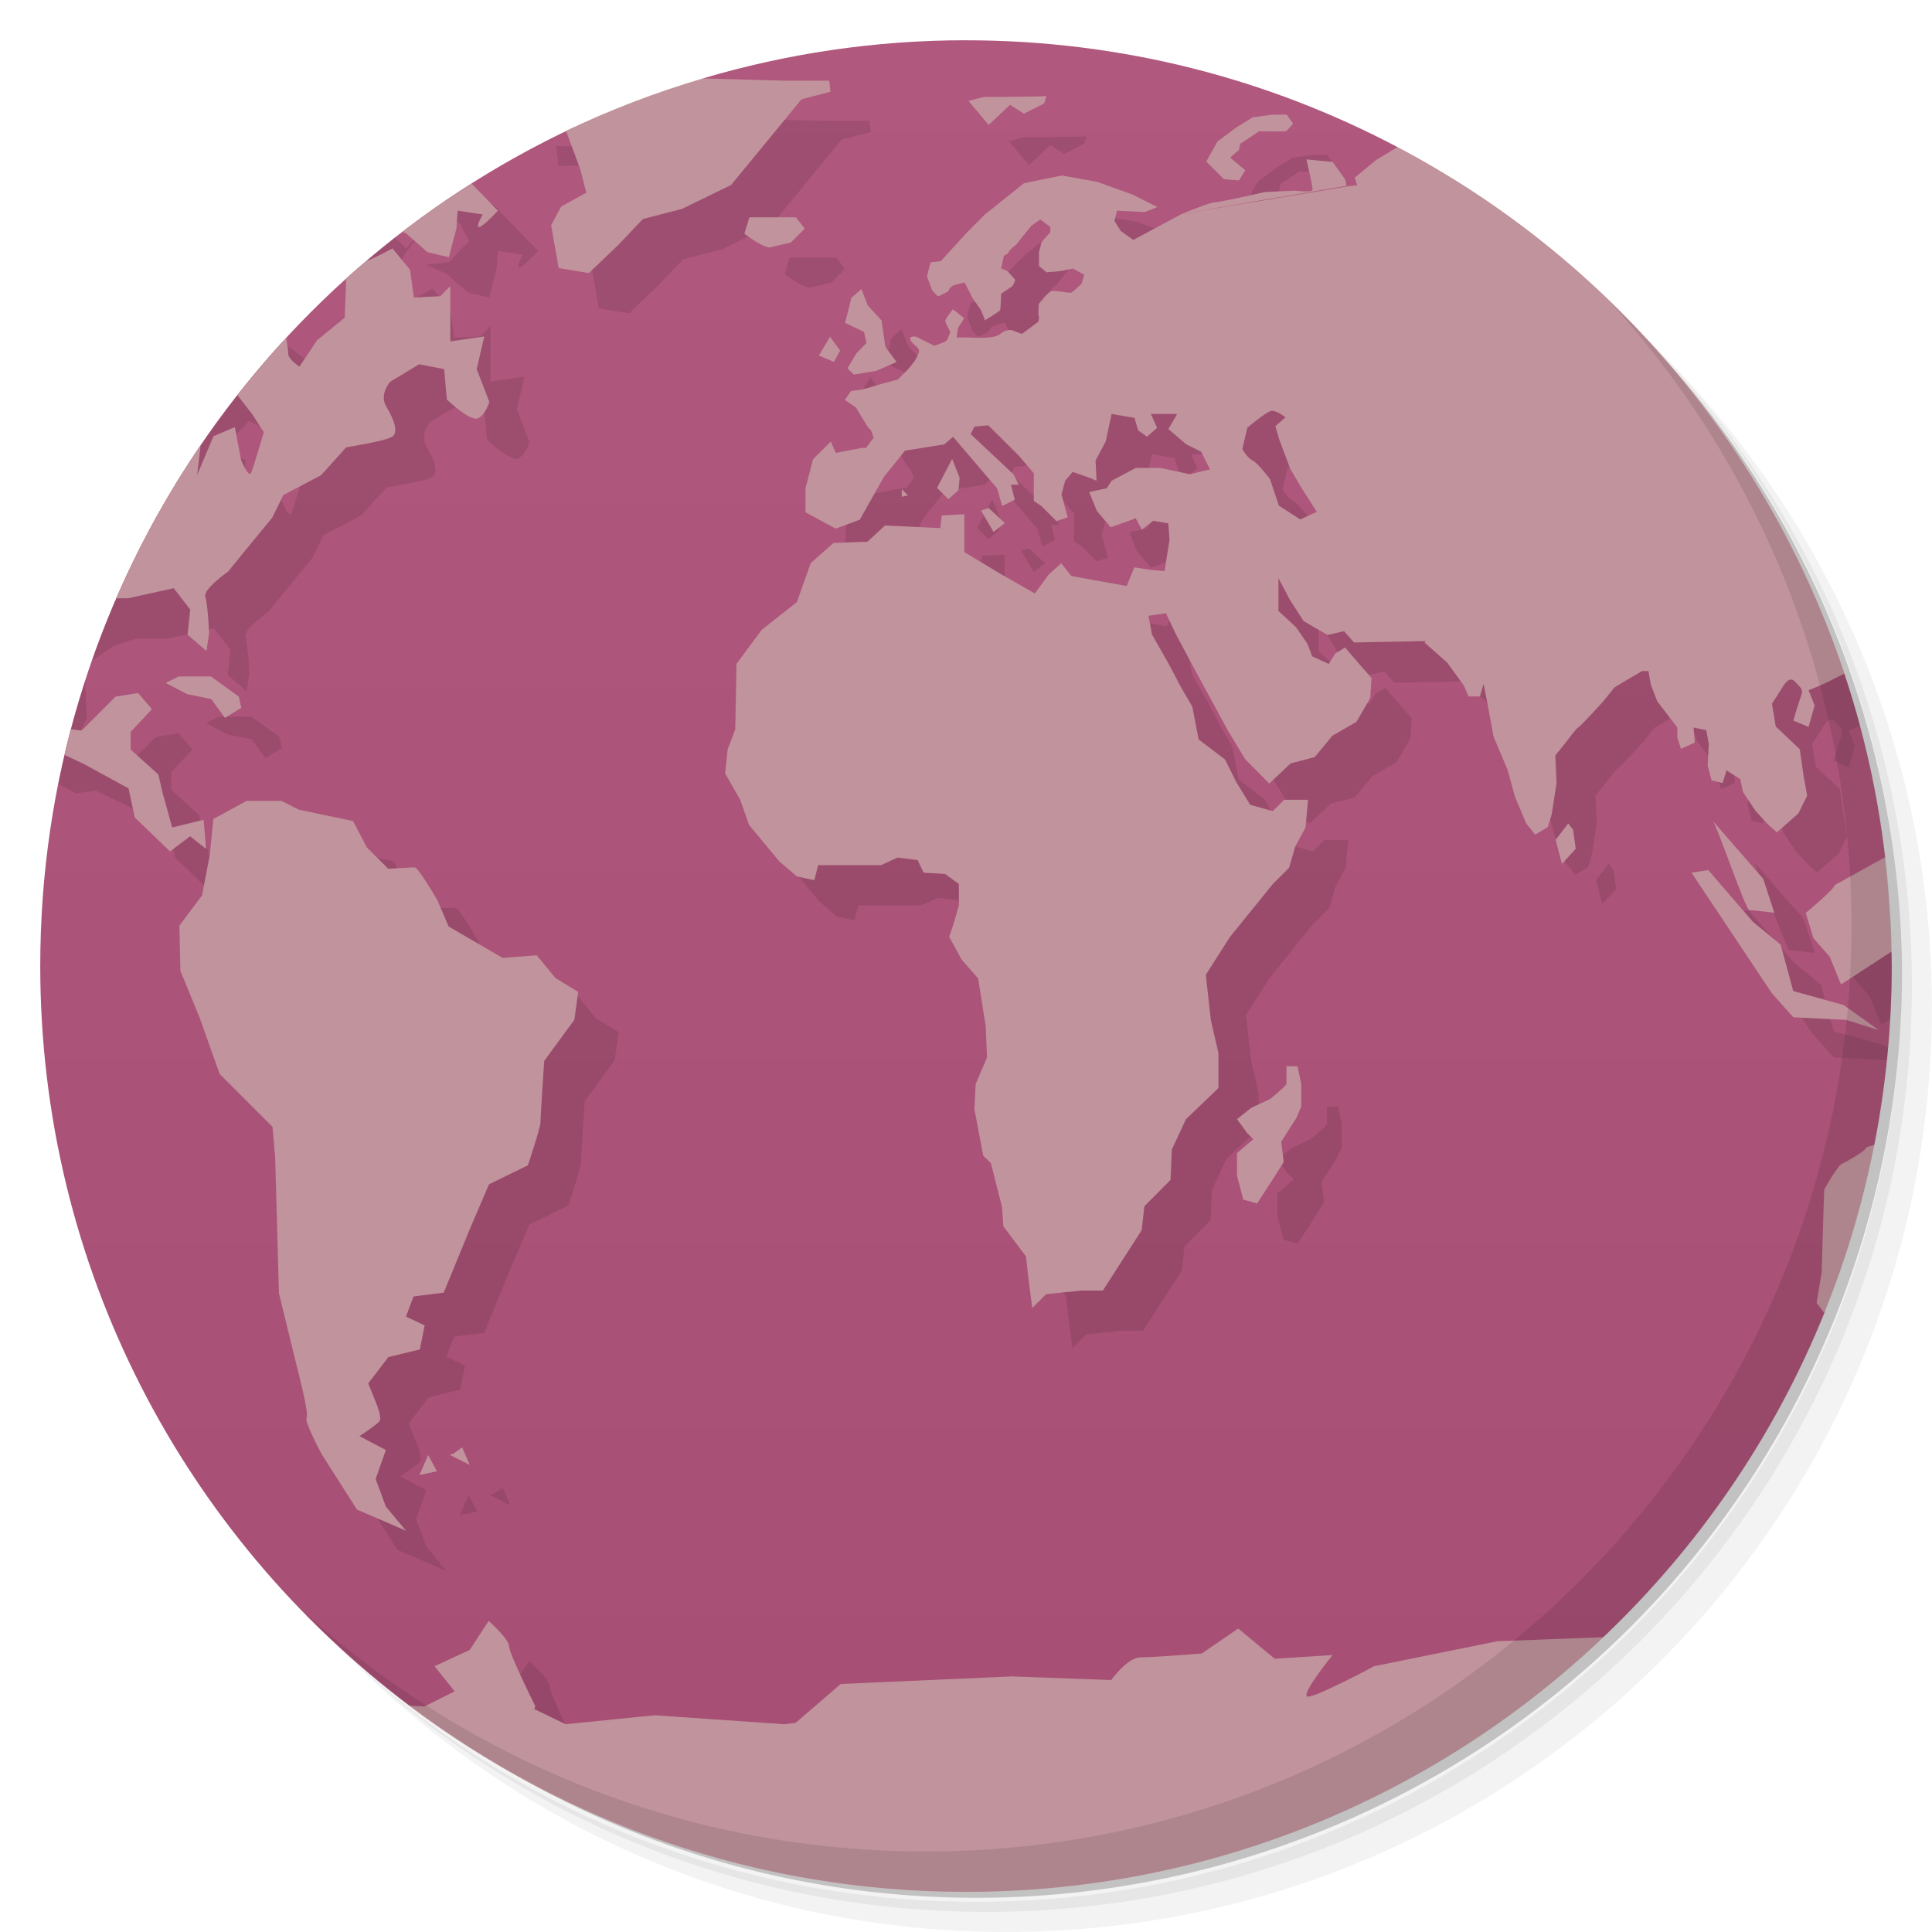 <svg xmlns="http://www.w3.org/2000/svg" viewBox="0 0 48 48">
 <defs>
  <linearGradient id="linearGradient3764" x1="1" x2="47" gradientUnits="userSpaceOnUse" gradientTransform="matrix(0,-1,1,0,-1.5e-6,48)">
   <stop style="stop-color:#a64e73;stop-opacity:1"/>
   <stop offset="1" style="stop-color:#b0587d;stop-opacity:1"/>
  </linearGradient>
  
 </defs>
 <g>
  <path d="m 36.31 5 c 5.859 4.062 9.688 10.831 9.688 18.5 c 0 12.426 -10.07 22.5 -22.5 22.5 c -7.669 0 -14.438 -3.828 -18.5 -9.688 c 1.037 1.822 2.306 3.499 3.781 4.969 c 4.085 3.712 9.514 5.969 15.469 5.969 c 12.703 0 23 -10.298 23 -23 c 0 -5.954 -2.256 -11.384 -5.969 -15.469 c -1.469 -1.475 -3.147 -2.744 -4.969 -3.781 z m 4.969 3.781 c 3.854 4.113 6.219 9.637 6.219 15.719 c 0 12.703 -10.297 23 -23 23 c -6.081 0 -11.606 -2.364 -15.719 -6.219 c 4.16 4.144 9.883 6.719 16.219 6.719 c 12.703 0 23 -10.298 23 -23 c 0 -6.335 -2.575 -12.06 -6.719 -16.219 z" style="opacity:0.05"/>
  <path d="m 41.28 8.781 c 3.712 4.085 5.969 9.514 5.969 15.469 c 0 12.703 -10.297 23 -23 23 c -5.954 0 -11.384 -2.256 -15.469 -5.969 c 4.113 3.854 9.637 6.219 15.719 6.219 c 12.703 0 23 -10.298 23 -23 c 0 -6.081 -2.364 -11.606 -6.219 -15.719 z" style="opacity:0.1"/>
  <path d="m 31.25 2.375 c 8.615 3.154 14.75 11.417 14.75 21.13 c 0 12.426 -10.07 22.5 -22.5 22.5 c -9.708 0 -17.971 -6.135 -21.12 -14.75 a 23 23 0 0 0 44.875 -7 a 23 23 0 0 0 -16 -21.875 z" style="opacity:0.2"/>
 </g>
 <g>
  <path d="m 24 1 c -2.27 0 -4.462 0.334 -6.533 0.947 c 1.534 1.053 -1.25 2.02 -3.205 1.215 c -7.833 3.667 -13.262 11.617 -13.262 20.838 c 0 7.505 3.595 14.169 9.156 18.367 c 5.844 2.633 21.844 2.633 29.684 -1.699 c 2.366 -2.249 4.253 -4.995 5.494 -8.07 c 0 -0.001 0 -0.001 0 -0.002 c 0.234 -1.595 0.667 -3.594 1.23 -4.15 l 0.002 0 c 0.282 -1.438 0.434 -2.923 0.434 -4.443 c 0 -0.118 -0.006 -0.234 -0.008 -0.352 c -0.001 0 -0.001 0 -0.002 0 c -0.992 -0.649 -0.556 -1.182 -0.154 -2.348 c -0.185 -1.577 -0.527 -3.105 -1.014 -4.568 c -1.826 -0.738 -7.823 -7.734 -11.1 -13.08 c -3.203 -1.692 -6.85 -2.654 -10.725 -2.654 z" style="fill:url(#linearGradient3764);fill-opacity:1"/>
  <path d="m 17 2.906 -0.84 0.25 -0.969 0.066 l -0.598 0.434 -0.777 -0.031 l 0.063 0.5 1.125 -0.031 0.406 1.094 0.156 0.598 -0.625 0.346 -0.25 0.465 0.188 1.063 0.75 0.125 0.719 -0.688 0.625 -0.656 0.969 -0.25 1.219 -0.594 0.721 -0.875 1.029 -1.254 0.721 -0.189 -0.031 -0.275 -1.125 0 -3.469 -0.096 z m 9.969 0.48 c -0.055 0.02 -1.531 0.023 -1.531 0.023 l -0.375 0.098 0.5 0.598 0.531 -0.5 0.344 0.219 0.5 -0.25 c 0 0 0.09 -0.211 0.031 -0.187 z m 6 0.461 -0.375 0.004 -0.471 0.063 -0.404 0.25 -0.471 0.35 -0.279 0.5 0.438 0.438 0.375 0.031 0.156 -0.254 -0.375 -0.314 0.219 -0.188 0.031 -0.152 0.469 -0.313 c 0 0 0.609 0.008 0.656 0 0.047 -0.012 0.188 -0.191 0.188 -0.191 z m 3.105 0.578 -0.266 0.176 -0.621 0.375 -0.531 0.438 0.064 0.189 -0.281 0.031 0 0.004 -4.08 0.678 -1.203 0.645 -0.313 -0.223 -0.156 -0.25 0.064 -0.254 0.689 0.035 0.314 -0.125 -0.625 -0.314 -0.875 -0.314 -0.875 -0.156 -0.939 0.191 -0.973 0.779 -0.438 0.439 -0.656 0.719 -0.254 0.031 -0.09 0.344 0.125 0.344 c 0 0 0.133 0.156 0.152 0.156 0.023 0 0.254 -0.125 0.254 -0.125 0 0 0.027 -0.117 0.156 -0.156 0.129 -0.039 0.25 -0.063 0.25 -0.063 l 0.188 0.375 0.219 0.313 0.098 0.25 c 0 0 0.363 -0.223 0.375 -0.25 0.016 -0.031 0.027 -0.41 0.027 -0.41 l 0.281 -0.188 c 0 0 0.074 -0.133 0.066 -0.156 -0.012 -0.02 -0.191 -0.219 -0.191 -0.219 l -0.156 -0.063 0.066 -0.316 c 0 0 0.121 -0.051 0.121 -0.094 0 -0.039 0.191 -0.189 0.191 -0.189 l 0.219 -0.275 0.156 -0.189 0.219 -0.156 0.25 0.189 0 0.125 -0.219 0.25 -0.064 0.25 0 0.344 0.189 0.156 0.344 -0.031 0.313 -0.063 0.277 0.154 -0.064 0.221 c 0 0 -0.195 0.188 -0.25 0.219 -0.059 0.031 -0.414 -0.063 -0.5 -0.031 -0.09 0.031 -0.313 0.316 -0.313 0.316 0 0 -0.023 0.249 0 0.313 0.012 0.023 -0.004 0.07 -0.012 0.129 l -0.023 0.018 -0.375 0.279 -0.031 0 -0.25 -0.094 c 0 0 -0.148 0.008 -0.223 0.066 -0.063 0.051 -0.122 0.102 -0.314 0.121 -0.191 0.02 -0.563 0 -0.594 0 l -0.219 0 0.031 -0.227 0.156 -0.25 -0.281 -0.223 c 0 0 -0.18 0.23 -0.188 0.281 -0.008 0.055 0.125 0.279 0.125 0.279 0 0 -0.063 0.182 -0.094 0.221 -0.031 0.039 -0.309 0.125 -0.309 0.125 l -0.439 -0.221 c 0 0 -0.18 -0.038 -0.156 0.064 0.023 0.102 0.221 0.195 0.221 0.281 0 0.082 -0.121 0.275 -0.121 0.275 l -0.156 0.189 -0.254 0.254 -0.344 0.09 c 0 0 -0.247 0.07 -0.314 0.094 -0.063 0.023 -0.25 0.066 -0.25 0.066 l -0.25 0.031 -0.156 0.223 0.277 0.191 0.188 0.309 c 0 0 0.125 0.223 0.156 0.223 0.031 0 0.094 0.219 0.094 0.219 l -0.188 0.25 -0.098 0 -0.652 0.125 -0.125 -0.281 -0.441 0.438 -0.188 0.721 0 0.598 0.75 0.406 0.598 -0.221 0.6 -1.064 0.525 -0.652 0.975 -0.156 0.219 -0.188 1.094 1.281 0.125 0.438 0.313 -0.156 -0.094 -0.375 0.191 0 -0.125 -0.254 -1.066 -1 0.094 -0.188 0.344 -0.031 0.754 0.75 0.375 0.441 0 0.688 0.188 0.125 0.375 0.375 0.281 -0.094 -0.156 -0.566 0.092 -0.344 0.188 -0.219 0.441 0.156 0.15 0.063 -0.025 -0.5 0.25 -0.469 0.15 -0.689 0.566 0.096 0.094 0.313 0.219 0.156 0.25 -0.219 -0.154 -0.346 0.654 0 -0.219 0.375 0.439 0.375 0.375 0.189 0.219 0.438 -0.5 0.121 -0.719 -0.156 -0.625 0 -0.596 0.316 -0.125 0.188 -0.434 0.094 0.189 0.469 0.344 0.406 0.621 -0.219 0.154 0.277 0.281 -0.219 0.375 0.063 0.031 0.41 -0.125 0.777 -0.344 -0.031 -0.406 -0.063 -0.191 0.465 -1.375 -0.25 -0.25 -0.316 -0.313 0.281 -0.344 0.469 -0.875 -0.5 -0.875 -0.527 0 -0.941 -0.563 0.031 -0.035 0.313 -1.375 -0.063 -0.434 0.402 -0.844 0.031 -0.566 0.5 -0.344 0.969 -0.875 0.691 -0.625 0.844 -0.031 1.625 -0.189 0.5 -0.063 0.598 0.375 0.652 0.219 0.625 0.75 0.906 0.439 0.375 0.434 0.094 0.094 -0.375 1.566 0 0.406 -0.188 0.5 0.063 0.15 0.313 0.531 0.031 0.344 0.25 0 0.531 -0.125 0.438 -0.115 0.344 0.309 0.566 0.41 0.469 0.188 1.188 0.031 0.777 -0.281 0.656 -0.031 0.625 0.219 1.156 0.191 0.188 0.277 1.094 0.031 0.471 0.563 0.75 0.066 0.594 0.09 0.688 0.344 -0.344 0.879 -0.09 0.531 0 0.965 -1.5 0.066 -0.594 0.652 -0.656 0.029 -0.75 0.35 -0.754 0.809 -0.777 0 -0.875 -0.188 -0.813 -0.125 -1.125 0.598 -0.939 1.062 -1.313 0.406 -0.406 0.156 -0.531 0.254 -0.469 0.063 -0.691 -0.594 0 -0.281 0.281 -0.563 -0.156 -0.344 -0.563 -0.281 -0.563 -0.656 -0.5 -0.156 -0.813 -0.277 -0.475 -0.313 -0.594 -0.41 -0.719 -0.09 -0.469 0.434 -0.063 0.254 0.531 0.5 0.938 0.375 0.688 0.406 0.75 0.438 0.723 0.594 0.6 0.531 -0.5 0.598 -0.156 0.439 -0.531 0.598 -0.344 0.344 -0.594 0.031 -0.5 -0.281 -0.316 -0.375 -0.438 -0.25 0.154 -0.156 0.254 -0.41 -0.188 -0.121 -0.313 -0.281 -0.41 -0.438 -0.406 0 -0.813 0.281 0.531 0.344 0.535 0.594 0.344 0.41 -0.094 0.25 0.281 1.781 -0.035 -0.031 0.035 0.563 0.5 0.41 0.563 0.121 0.277 0.281 0 0.094 -0.311 0.09 0.467 0.156 0.844 0.344 0.813 0.191 0.688 0.277 0.656 0.223 0.277 0.313 -0.188 0.096 -0.314 0.121 -0.775 -0.031 -0.689 0.254 -0.316 c 0 0 0.266 -0.359 0.309 -0.375 0.047 -0.012 0.625 -0.65 0.625 -0.65 l 0.281 -0.35 0.313 -0.188 0.375 -0.219 0.156 0 0.063 0.344 0.156 0.406 0.5 0.652 0 0.25 0.09 0.281 0.344 -0.156 -0.031 -0.375 0.316 0.066 0.063 0.344 -0.029 0.531 0.098 0.375 0.273 0.064 0.098 -0.314 0.344 0.219 0.063 0.316 0.313 0.469 0.314 0.344 0.219 0.191 0.531 -0.469 0.219 -0.441 -0.09 -0.5 -0.094 -0.656 -0.596 -0.563 -0.094 -0.566 0.254 -0.398 c 0 0 0.161 -0.32 0.314 -0.156 0.152 0.168 0.221 0.188 0.15 0.375 -0.066 0.184 -0.188 0.598 -0.188 0.598 l 0.379 0.156 0.152 -0.531 -0.152 -0.379 0.281 -0.117 c -1.534 -5.725 -5.219 -10.566 -10.139 -13.607 m -24.863 0.457 c -0.174 0.117 -0.343 0.24 -0.514 0.361 l 0.145 0.336 0.563 -0.064 0.25 0.469 -0.5 0.531 -0.563 0.063 0.5 0.223 0.529 0.465 0.531 0.125 0.189 -0.719 0.029 -0.438 0.625 0.094 c 0 0 -0.188 0.313 -0.094 0.313 0.098 0 0.469 -0.406 0.469 -0.406 l -1.063 -1.098 c 0 0 -0.438 -0.344 -0.563 -0.25 -0.129 0.09 -0.469 0.063 -0.469 0.063 z m 22.248 0.078 c 0 0 0.152 0.664 0.152 0.75 0 0.082 -0.434 0.025 -0.434 0.025 l -0.75 0.035 c 0 0 -1.088 0.25 -1.221 0.25 -0.133 0 -0.762 0.262 -0.813 0.281 l -0.025 0.01 4.086 -0.695 -0.031 -0.156 -0.313 -0.438 z m -22.93 0.711 -0.438 0.5 l -0.279 -0.268 c -0.419 0.329 -0.83 0.669 -1.225 1.025 c 0.362 0.1 0.799 0.272 0.879 0.215 0.133 -0.094 0.625 -0.875 0.625 -0.875 z m 9.09 0.727 -0.125 0.406 c 0.453 0.348 0.625 0.344 0.625 0.344 l 0.531 -0.125 0.344 -0.344 -0.219 -0.281 z m -8.867 0.773 c 0 0 -0.43 0.25 -0.844 0.406 -0.414 0.156 -0.313 0.469 -0.313 0.469 l -0.031 0.844 -0.688 0.563 -0.438 0.656 c 0 0 -0.277 -0.188 -0.277 -0.313 0 -0.125 -0.063 -0.469 -0.063 -0.469 l -0.729 -0.563 c 0 0 -0.179 -0.137 -0.348 -0.281 -2.079 2.273 -3.702 4.966 -4.738 7.936 l 0.531 -0.367 0.563 -0.191 0.813 0 1.125 -0.25 0.41 0.531 -0.066 0.625 0.469 0.406 0.066 -0.441 c 0 0 -0.031 -0.719 -0.094 -0.906 -0.063 -0.188 0.563 -0.625 0.563 -0.625 l 0.5 -0.613 0.598 -0.727 0.277 -0.563 0.941 -0.496 0.621 -0.691 c 0 0 0.938 -0.148 1.125 -0.254 0.191 -0.09 0.066 -0.434 -0.125 -0.75 -0.191 -0.313 0.094 -0.625 0.094 -0.625 l 0.719 -0.434 0.621 0.121 0.066 0.754 c 0 0 0.586 0.563 0.777 0.465 0.191 -0.09 0.279 -0.406 0.279 -0.406 l -0.314 -0.813 0.189 -0.811 -0.844 0.121 0 -1.375 -0.25 0.254 -0.656 0.031 -0.094 -0.688 z m 11.648 1.01 -0.25 0.219 c -0.07 0.305 -0.156 0.621 -0.156 0.621 l 0.471 0.223 0.063 0.277 -0.25 0.254 -0.223 0.375 0.156 0.156 0.563 -0.094 0.5 -0.219 -0.277 -0.375 -0.094 -0.656 -0.344 -0.375 z m -0.777 1.184 -0.279 0.469 0.375 0.156 0.154 -0.281 z m -15.443 1.092 0.004 0.006 0.656 0.277 0.438 0.566 0.277 0.434 c 0 0 -0.248 0.844 -0.311 1 -0.066 0.156 -0.254 -0.313 -0.254 -0.313 l -0.154 -0.814 -0.531 0.225 -0.406 0.965 0.094 -0.811 0.121 -0.564 -0.656 -0.25 0.566 -0.531 z m 26.383 0.756 c 0.133 -0.043 0.375 0.154 0.375 0.154 l -0.25 0.221 0.09 0.313 0.281 0.75 0.277 0.469 0.379 0.594 -0.41 0.191 -0.531 -0.344 -0.219 -0.656 c 0 0 -0.302 -0.406 -0.439 -0.469 -0.133 -0.066 -0.25 -0.281 -0.25 -0.281 l 0.125 -0.531 c 0 0 0.431 -0.359 0.564 -0.406 z m -7.906 1.188 -0.375 0.719 0.281 0.281 0.25 -0.223 0.031 -0.309 z m -1.252 0.75 0 0.188 0.156 -0.031 z m 2.156 0.469 -0.188 0.064 0.313 0.531 0.281 -0.221 z m -23.447 3.311 c -0.267 0.828 -0.491 1.675 -0.664 2.541 l 0.43 0.238 0.5 -0.066 0.727 0.344 1.094 0.598 0.156 0.725 0.875 0.84 0.5 -0.375 0.398 0.316 -0.063 -0.725 -0.781 0.191 -0.25 -0.906 -0.094 -0.41 -0.688 -0.621 0 -0.438 0.529 -0.566 -0.344 -0.4 -0.563 0.09 -0.844 0.844 -0.688 -0.09 c 0 0 -0.309 -0.531 -0.375 -0.656 -0.063 -0.125 0.188 -0.563 0.188 -0.563 z m 3.322 0.875 0 0.004 -0.313 0.156 0.531 0.279 0.598 0.121 0.344 0.469 0.406 -0.25 -0.063 -0.279 -0.691 -0.5 z m 1.688 3.094 -0.004 0.004 -0.813 0.441 -0.09 0.9 -0.191 1 -0.563 0.75 0.025 1.125 0.475 1.156 0.5 1.406 1.313 1.313 0.066 0.75 0.094 3.385 0.465 1.9 c 0 0 0.289 1.103 0.223 1.189 -0.07 0.09 0.375 0.91 0.375 0.91 l 0.875 1.375 1.219 0.525 -0.5 -0.598 -0.254 -0.688 0.254 -0.719 -0.656 -0.344 c 0 0 0.434 -0.285 0.5 -0.375 0.066 -0.09 -0.094 -0.469 -0.094 -0.469 l -0.188 -0.467 0.5 -0.654 0.781 -0.189 0.121 -0.598 -0.465 -0.219 0.188 -0.5 0.75 -0.094 0.656 -1.598 0.469 -1.094 0.965 -0.471 c 0 0 0.313 -0.928 0.313 -1.064 0 -0.129 0.094 -1.531 0.094 -1.531 l 0.75 -1.023 0.094 -0.691 -0.564 -0.344 -0.465 -0.566 -0.846 0.066 -1.344 -0.781 -0.281 -0.656 c 0 0 -0.469 -0.813 -0.563 -0.813 -0.09 0 -0.656 0.035 -0.656 0.035 l -0.531 -0.531 -0.344 -0.656 -1.344 -0.281 -0.434 -0.219 z m 36.434 0.492 c 0.113 0.129 0.816 2.219 0.91 2.219 0.086 0 0.621 0.066 0.621 0.066 l -0.277 -0.844 z m -3.59 0.066 -0.313 0.406 0.156 0.598 0.344 -0.375 -0.066 -0.473 z m 3.5 1.156 -0.438 0.066 2 3 0.531 0.594 1.313 0.064 0.01 0.002 c 0.01 -0.1 0.013 -0.202 0.021 -0.303 l -0.098 -0.07 -1.25 -0.346 -0.313 -1.154 -0.688 -0.564 -1.104 -1.281 z m 3.5 0.164 -0.379 0.211 c 0 0.094 -0.719 0.691 -0.719 0.691 l 0.188 0.625 0.406 0.465 0.281 0.688 0.217 -0.141 c 0.025 -0.435 0.039 -0.873 0.039 -1.314 c 0 -0.411 -0.012 -0.819 -0.033 -1.225 z m -14 4.711 0 0.439 c -0.023 0.066 -0.406 0.375 -0.406 0.375 l -0.469 0.219 -0.354 0.281 0.25 0.344 0.156 0.156 -0.406 0.344 0 0.563 0.156 0.594 0.344 0.094 0.406 -0.625 0.254 -0.406 -0.063 -0.5 0.379 -0.594 0.121 -0.281 0 -0.563 -0.094 -0.438 z m -20.48 9.469 -0.219 0.156 -0.094 0.031 0.5 0.25 -0.188 -0.434 z m -0.848 0.188 0.002 0.004 0.002 -0.004 z m 0.002 0.004 -0.217 0.496 0.434 -0.094 z m 1.502 4.121 -0.469 0.719 -0.875 0.406 0.5 0.625 2.01 0.373 c 0 0 -0.656 -1.32 -0.656 -1.5 0 -0.176 -0.5 -0.621 -0.5 -0.621 z" style="fill:#000;opacity:0.1;fill-opacity:1"/>
  <path d="m 17.467 1.947 c -1.176 0.348 -2.315 0.782 -3.404 1.305 l 0.348 0.936 l 0.156 0.598 l -0.625 0.346 l -0.25 0.465 l 0.188 1.063 l 0.75 0.125 l 0.719 -0.688 l 0.625 -0.656 l 0.969 -0.25 l 1.219 -0.594 l 0.721 -0.875 l 1.029 -1.254 l 0.721 -0.189 l -0.031 -0.275 l -1.125 0 l -2.01 -0.055 z m 8.502 0.439 c -0.055 0.02 -1.531 0.023 -1.531 0.023 l -0.375 0.098 l 0.5 0.598 l 0.531 -0.5 l 0.344 0.219 l 0.5 -0.25 c 0 0 0.09 -0.211 0.031 -0.188 z m 6 0.461 l -0.375 0.004 l -0.471 0.063 l -0.404 0.25 l -0.471 0.35 l -0.279 0.5 l 0.438 0.438 l 0.375 0.031 l 0.156 -0.254 l -0.375 -0.314 l 0.219 -0.188 l 0.031 -0.152 l 0.469 -0.313 c 0 0 0.609 0.008 0.656 0 c 0.047 -0.012 0.188 -0.191 0.188 -0.191 l -0.156 -0.223 z m 2.754 0.805 l -0.535 0.324 l -0.531 0.438 l 0.064 0.189 l -0.281 0.031 l 0 0.004 l -4.08 0.678 l -1.203 0.645 l -0.313 -0.223 l -0.156 -0.25 l 0.064 -0.254 l 0.689 0.035 l 0.314 -0.125 l -0.625 -0.314 l -0.875 -0.314 l -0.875 -0.156 l -0.939 0.191 l -0.973 0.779 l -0.438 0.439 l -0.656 0.719 l -0.254 0.031 l -0.09 0.344 l 0.125 0.344 c 0 0 0.133 0.156 0.152 0.156 c 0.023 0 0.254 -0.125 0.254 -0.125 c 0 0 0.027 -0.117 0.156 -0.156 c 0.129 -0.039 0.25 -0.063 0.25 -0.063 l 0.188 0.375 l 0.219 0.313 l 0.098 0.25 c 0 0 0.363 -0.223 0.375 -0.25 c 0.016 -0.031 0.027 -0.41 0.027 -0.41 l 0.281 -0.188 c 0 0 0.074 -0.133 0.066 -0.156 c -0.012 -0.02 -0.191 -0.219 -0.191 -0.219 l -0.156 -0.063 l 0.066 -0.316 c 0 0 0.121 -0.051 0.121 -0.094 c 0 -0.039 0.191 -0.189 0.191 -0.189 l 0.219 -0.275 l 0.156 -0.189 l 0.219 -0.156 l 0.25 0.189 l 0 0.125 l -0.219 0.25 l -0.064 0.25 l 0 0.344 l 0.189 0.156 l 0.344 -0.031 l 0.313 -0.063 l 0.277 0.154 l -0.064 0.221 c 0 0 -0.195 0.188 -0.25 0.219 c -0.059 0.031 -0.414 -0.063 -0.5 -0.031 c -0.09 0.031 -0.313 0.316 -0.313 0.316 c 0 0 -0.023 0.249 0 0.313 c 0.012 0.023 -0.004 0.07 -0.012 0.129 l -0.023 0.018 l -0.375 0.279 l -0.031 0 l -0.25 -0.094 c 0 0 -0.148 0.008 -0.223 0.066 c -0.063 0.051 -0.122 0.102 -0.314 0.121 c -0.191 0.02 -0.563 0 -0.594 0 l -0.219 0 l 0.031 -0.227 l 0.156 -0.25 l -0.281 -0.223 c 0 0 -0.18 0.23 -0.188 0.281 c -0.008 0.055 0.125 0.279 0.125 0.279 c 0 0 -0.063 0.182 -0.094 0.221 c -0.031 0.039 -0.309 0.125 -0.309 0.125 l -0.439 -0.221 c 0 0 -0.18 -0.038 -0.156 0.064 c 0.023 0.102 0.221 0.195 0.221 0.281 c 0 0.082 -0.121 0.275 -0.121 0.275 l -0.156 0.189 l -0.254 0.254 l -0.344 0.09 c 0 0 -0.247 0.07 -0.314 0.094 c -0.063 0.023 -0.25 0.066 -0.25 0.066 l -0.25 0.031 l -0.156 0.223 l 0.277 0.191 l 0.188 0.309 c 0 0 0.125 0.223 0.156 0.223 c 0.031 0 0.094 0.219 0.094 0.219 l -0.188 0.25 l -0.098 0 l -0.652 0.125 l -0.125 -0.281 l -0.441 0.438 l -0.188 0.721 l 0 0.598 l 0.75 0.406 l 0.598 -0.221 l 0.6 -1.064 l 0.525 -0.652 l 0.975 -0.156 l 0.219 -0.188 l 1.094 1.281 l 0.125 0.438 l 0.313 -0.156 l -0.094 -0.375 l 0.191 0 l -0.125 -0.254 l -1.066 -1 l 0.094 -0.188 l 0.344 -0.031 l 0.754 0.75 l 0.375 0.441 l 0 0.688 l 0.188 0.125 l 0.375 0.375 l 0.281 -0.094 l -0.156 -0.566 l 0.092 -0.344 l 0.188 -0.219 l 0.441 0.156 l 0.15 0.063 l -0.025 -0.5 l 0.25 -0.469 l 0.15 -0.689 l 0.566 0.096 l 0.094 0.313 l 0.219 0.156 l 0.25 -0.219 l -0.154 -0.346 l 0.654 0 l -0.219 0.375 l 0.439 0.375 l 0.375 0.189 l 0.219 0.438 l -0.5 0.121 l -0.719 -0.156 l -0.625 0 l -0.596 0.316 l -0.125 0.188 l -0.434 0.094 l 0.189 0.469 l 0.344 0.406 l 0.621 -0.219 l 0.154 0.277 l 0.281 -0.219 l 0.375 0.063 l 0.031 0.41 l -0.125 0.777 l -0.344 -0.031 l -0.406 -0.063 l -0.191 0.465 l -1.375 -0.25 l -0.25 -0.316 l -0.313 0.281 l -0.344 0.469 l -0.875 -0.5 l -0.875 -0.527 l 0 -0.941 l -0.563 0.031 l -0.035 0.313 l -1.375 -0.063 l -0.434 0.402 l -0.844 0.031 l -0.566 0.5 l -0.344 0.969 l -0.875 0.691 l -0.625 0.844 l -0.031 1.625 l -0.189 0.5 l -0.063 0.598 l 0.375 0.652 l 0.219 0.625 l 0.75 0.906 l 0.439 0.375 l 0.434 0.094 l 0.094 -0.375 l 1.566 0 l 0.406 -0.188 l 0.5 0.063 l 0.15 0.313 l 0.531 0.031 l 0.344 0.25 l 0 0.531 l -0.125 0.438 l -0.115 0.344 l 0.309 0.566 l 0.41 0.469 l 0.188 1.188 l 0.031 0.777 l -0.281 0.656 l -0.031 0.625 l 0.219 1.156 l 0.191 0.188 l 0.277 1.094 l 0.031 0.471 l 0.563 0.75 l 0.066 0.594 l 0.09 0.688 l 0.344 -0.344 l 0.879 -0.09 l 0.531 0 l 0.965 -1.5 l 0.066 -0.594 l 0.652 -0.656 l 0.029 -0.75 l 0.35 -0.754 l 0.809 -0.777 l 0 -0.875 l -0.188 -0.813 l -0.125 -1.125 l 0.598 -0.939 l 1.063 -1.313 l 0.406 -0.406 l 0.156 -0.531 l 0.254 -0.469 l 0.063 -0.691 l -0.594 0 l -0.281 0.281 l -0.563 -0.156 l -0.344 -0.563 l -0.281 -0.563 l -0.656 -0.5 l -0.156 -0.813 l -0.277 -0.475 l -0.313 -0.594 l -0.41 -0.719 l -0.09 -0.469 l 0.434 -0.063 l 0.254 0.531 l 0.5 0.938 l 0.375 0.688 l 0.406 0.75 l 0.438 0.723 l 0.594 0.6 l 0.531 -0.5 l 0.598 -0.156 l 0.439 -0.531 l 0.598 -0.344 l 0.344 -0.594 l 0.031 -0.5 l -0.281 -0.316 l -0.375 -0.438 l -0.25 0.154 l -0.156 0.254 l -0.41 -0.188 l -0.121 -0.313 l -0.281 -0.41 l -0.438 -0.406 l 0 -0.813 l 0.281 0.531 l 0.344 0.535 l 0.594 0.344 l 0.41 -0.094 l 0.25 0.281 l 1.781 -0.035 l -0.031 0.035 l 0.563 0.5 l 0.41 0.563 l 0.121 0.277 l 0.281 0 l 0.094 -0.311 l 0.09 0.467 l 0.156 0.844 l 0.344 0.813 l 0.191 0.688 l 0.277 0.656 l 0.223 0.277 l 0.313 -0.188 l 0.096 -0.314 l 0.121 -0.775 l -0.031 -0.689 l 0.254 -0.316 c 0 0 0.266 -0.359 0.309 -0.375 c 0.047 -0.012 0.625 -0.65 0.625 -0.65 l 0.281 -0.35 l 0.313 -0.188 l 0.375 -0.219 l 0.156 0 l 0.063 0.344 l 0.156 0.406 l 0.5 0.652 l 0 0.25 l 0.09 0.281 l 0.344 -0.156 l -0.031 -0.375 l 0.316 0.066 l 0.063 0.344 l -0.029 0.531 l 0.098 0.375 l 0.273 0.064 l 0.098 -0.314 l 0.344 0.219 l 0.063 0.316 l 0.313 0.469 l 0.314 0.344 l 0.219 0.191 l 0.531 -0.469 l 0.219 -0.441 l -0.09 -0.5 l -0.094 -0.656 l -0.596 -0.563 l -0.094 -0.566 l 0.254 -0.398 c 0 0 0.161 -0.32 0.314 -0.156 c 0.152 0.168 0.221 0.188 0.15 0.375 c -0.066 0.184 -0.188 0.598 -0.188 0.598 l 0.379 0.156 l 0.152 -0.531 l -0.152 -0.379 l 0.375 -0.156 l 0.516 -0.258 c -1.882 -5.658 -5.899 -10.338 -11.1 -13.08 z m -2.264 0.309 c 0 0 0.152 0.664 0.152 0.75 c 0 0.082 -0.434 0.025 -0.434 0.025 l -0.75 0.035 c 0 0 -1.088 0.25 -1.221 0.25 c -0.133 0 -0.762 0.262 -0.813 0.281 l -0.025 0.01 l 4.086 -0.695 l -0.031 -0.156 l -0.313 -0.438 l -0.652 -0.063 z m -20.742 0.598 c -0.592 0.375 -1.167 0.774 -1.721 1.199 l 0.096 0.043 l 0.529 0.465 l 0.531 0.125 l 0.189 -0.719 l 0.029 -0.438 l 0.625 0.094 c 0 0 -0.188 0.313 -0.094 0.313 c 0.098 0 0.469 -0.406 0.469 -0.406 l -0.654 -0.676 z m 6.902 0.84 l -0.125 0.406 c 0.453 0.348 0.625 0.344 0.625 0.344 l 0.531 -0.125 l 0.344 -0.344 l -0.219 -0.281 l -1.156 0 z m -8.867 0.773 c 0 0 -0.321 0.177 -0.666 0.326 c -0.164 0.14 -0.33 0.279 -0.49 0.424 c -0.002 0.058 0 0.125 0 0.125 l -0.031 0.844 l -0.688 0.563 l -0.438 0.656 c 0 0 -0.277 -0.188 -0.277 -0.313 c 0 -0.107 -0.04 -0.328 -0.053 -0.402 c -0.422 0.457 -0.824 0.932 -1.209 1.422 l 0.377 0.488 l 0.277 0.434 c 0 0 -0.248 0.844 -0.311 1 c -0.066 0.156 -0.254 -0.313 -0.254 -0.313 l -0.154 -0.814 l -0.531 0.225 l -0.406 0.965 l 0.086 -0.74 c -0.812 1.191 -1.514 2.463 -2.094 3.801 l 0.301 0 l 1.125 -0.25 l 0.41 0.531 l -0.066 0.625 l 0.469 0.406 l 0.066 -0.441 c 0 0 -0.031 -0.719 -0.094 -0.906 c -0.063 -0.188 0.563 -0.625 0.563 -0.625 l 0.5 -0.613 l 0.598 -0.727 l 0.277 -0.563 l 0.941 -0.496 l 0.621 -0.691 c 0 0 0.938 -0.148 1.125 -0.254 c 0.191 -0.09 0.066 -0.434 -0.125 -0.75 c -0.191 -0.313 0.094 -0.625 0.094 -0.625 l 0.719 -0.434 l 0.621 0.121 l 0.066 0.754 c 0 0 0.586 0.563 0.777 0.465 c 0.191 -0.09 0.279 -0.406 0.279 -0.406 l -0.314 -0.813 l 0.189 -0.811 l -0.844 0.121 l 0 -1.375 l -0.25 0.254 l -0.656 0.031 l -0.094 -0.688 l -0.437 -0.531 z m 11.648 1.01 l -0.25 0.219 c -0.07 0.305 -0.156 0.621 -0.156 0.621 l 0.471 0.223 l 0.063 0.277 l -0.25 0.254 l -0.223 0.375 l 0.156 0.156 l 0.563 -0.094 l 0.5 -0.219 l -0.277 -0.375 l -0.094 -0.656 l -0.344 -0.375 l -0.158 -0.406 z m -0.777 1.184 l -0.279 0.469 l 0.375 0.156 l 0.154 -0.281 l -0.25 -0.344 z m 10.939 1.848 c 0.133 -0.043 0.375 0.154 0.375 0.154 l -0.25 0.221 l 0.09 0.313 l 0.281 0.75 l 0.277 0.469 l 0.379 0.594 l -0.41 0.191 l -0.531 -0.344 l -0.219 -0.656 c 0 0 -0.302 -0.406 -0.439 -0.469 c -0.133 -0.066 -0.25 -0.281 -0.25 -0.281 l 0.125 -0.531 c 0 0 0.431 -0.359 0.564 -0.406 l 0.008 -0.004 z m -7.906 1.188 l -0.375 0.719 l 0.281 0.281 l 0.25 -0.223 l 0.031 -0.309 l -0.188 -0.469 z m -1.252 0.75 l 0 0.188 l 0.156 -0.031 l -0.156 -0.156 z m 2.156 0.469 l -0.188 0.064 l 0.313 0.531 l 0.281 -0.221 l -0.406 -0.375 z m -20.13 4.186 l 0 0.004 l -0.313 0.156 l 0.531 0.279 l 0.598 0.121 l 0.344 0.469 l 0.406 -0.25 l -0.063 -0.279 l -0.691 -0.5 l -0.813 0 z m -0.996 0.41 l -0.563 0.09 l -0.844 0.844 l -0.27 -0.035 c -0.056 0.211 -0.104 0.425 -0.154 0.639 l 0.496 0.234 l 1.094 0.598 l 0.156 0.725 l 0.875 0.84 l 0.5 -0.375 l 0.398 0.316 l -0.063 -0.725 l -0.781 0.191 l -0.25 -0.906 l -0.094 -0.41 l -0.688 -0.621 l 0 -0.438 l 0.529 -0.566 l -0.344 -0.4 z m 2.684 2.684 l -0.004 0.004 l -0.813 0.441 l -0.09 0.9 l -0.191 1 l -0.563 0.75 l 0.025 1.125 l 0.475 1.156 l 0.5 1.406 l 1.313 1.313 l 0.066 0.75 l 0.094 3.385 l 0.465 1.9 c 0 0 0.289 1.103 0.223 1.189 c -0.07 0.09 0.375 0.91 0.375 0.91 l 0.875 1.375 l 1.219 0.525 l -0.5 -0.598 l -0.254 -0.688 l 0.254 -0.719 l -0.656 -0.344 c 0 0 0.434 -0.285 0.5 -0.375 c 0.066 -0.09 -0.094 -0.469 -0.094 -0.469 l -0.188 -0.467 l 0.5 -0.654 l 0.781 -0.189 l 0.121 -0.598 l -0.465 -0.219 l 0.188 -0.5 l 0.75 -0.094 l 0.656 -1.598 l 0.469 -1.094 l 0.965 -0.471 c 0 0 0.313 -0.928 0.313 -1.064 c 0 -0.129 0.094 -1.531 0.094 -1.531 l 0.75 -1.023 l 0.094 -0.691 l -0.564 -0.344 l -0.465 -0.566 l -0.846 0.066 l -1.344 -0.781 l -0.281 -0.656 c 0 0 -0.469 -0.813 -0.563 -0.813 c -0.09 0 -0.656 0.035 -0.656 0.035 l -0.531 -0.531 l -0.344 -0.656 l -1.344 -0.281 l -0.434 -0.219 l -0.875 0 z m 36.434 0.492 c 0.113 0.129 0.816 2.219 0.91 2.219 c 0.086 0 0.621 0.066 0.621 0.066 l -0.277 -0.844 l -1.254 -1.441 z m -3.59 0.066 l -0.313 0.406 l 0.156 0.598 l 0.344 -0.375 l -0.066 -0.473 l -0.121 -0.156 z m 7.869 0.84 l -1.248 0.691 c 0 0.094 -0.719 0.691 -0.719 0.691 l 0.188 0.625 l 0.406 0.465 l 0.281 0.688 l 1.246 -0.811 c -0.012 -0.794 -0.064 -1.577 -0.154 -2.35 z m -4.369 0.316 l -0.438 0.066 l 2 3 l 0.531 0.594 l 1.313 0.064 l 0.809 0.254 l -0.875 -0.625 l -1.25 -0.346 l -0.313 -1.154 l -0.688 -0.564 l -1.104 -1.281 l 0.014 -0.008 z m -10.5 4.875 l 0 0.439 c -0.023 0.066 -0.406 0.375 -0.406 0.375 l -0.469 0.219 l -0.354 0.281 l 0.25 0.344 l 0.156 0.156 l -0.406 0.344 l 0 0.563 l 0.156 0.594 l 0.344 0.094 l 0.406 -0.625 l 0.254 -0.406 l -0.063 -0.5 l 0.379 -0.594 l 0.121 -0.281 l 0 -0.563 l -0.094 -0.438 l -0.275 -0.002 z m 14.602 1.955 c -0.117 0.03 -0.202 0.058 -0.209 0.082 c -0.02 0.086 -0.563 0.375 -0.563 0.375 c -0.113 0 -0.471 0.656 -0.471 0.656 l -0.063 2.063 l -0.125 0.75 l 0.189 0.244 c 0.539 -1.333 0.958 -2.727 1.24 -4.17 z m -35.08 7.514 l -0.219 0.156 l -0.094 0.031 l 0.5 0.25 l -0.188 -0.434 l 0 -0.004 z m -0.848 0.188 l 0.002 0.004 l 0.002 -0.004 l -0.004 0 z m 0.002 0.004 l -0.217 0.496 l 0.434 -0.094 l -0.217 -0.402 z m 1.502 4.121 l -0.469 0.719 l -0.875 0.406 l 0.5 0.625 l -0.754 0.375 l -0.381 -0.02 c 3.85 2.904 8.641 4.627 13.836 4.627 c 6.139 0 11.711 -2.409 15.836 -6.328 l -2.635 0.1 l -3.059 0.621 c 0 0 -1.48 0.793 -1.656 0.754 c -0.18 -0.043 0.625 -1.031 0.625 -1.031 l -1.439 0.09 l -0.906 -0.75 l -0.906 0.621 c 0 0 -1.215 0.096 -1.527 0.096 c -0.316 0 -0.723 0.563 -0.723 0.563 l -2.469 -0.09 l -4.25 0.188 l -1.121 0.965 l -0.281 0.035 l -3.219 -0.223 l -2.215 0.223 l -0.781 -0.379 l 0.031 -0.063 c 0 0 -0.656 -1.32 -0.656 -1.5 c 0 -0.176 -0.5 -0.621 -0.5 -0.621 l -0.006 -0.002 z" style="fill:#c1939c;fill-opacity:1"/>
 </g>
 <g>
  <g style="clip-path:url(#clipPath-489866242)">
   <g transform="translate(1,1)">
    <g style="opacity:0.1">
     <!-- color: #b0587d -->
    </g>
   </g>
  </g>
 </g>
 <g>
  <g style="clip-path:url(#clipPath-501835934)">
   <!-- color: #b0587d -->
  </g>
 </g>
 <g>
  <path d="m 40.03 7.531 c 3.712 4.084 5.969 9.514 5.969 15.469 0 12.703 -10.297 23 -23 23 c -5.954 0 -11.384 -2.256 -15.469 -5.969 4.178 4.291 10.01 6.969 16.469 6.969 c 12.703 0 23 -10.298 23 -23 0 -6.462 -2.677 -12.291 -6.969 -16.469 z" style="opacity:0.1"/>
 </g>
</svg>
